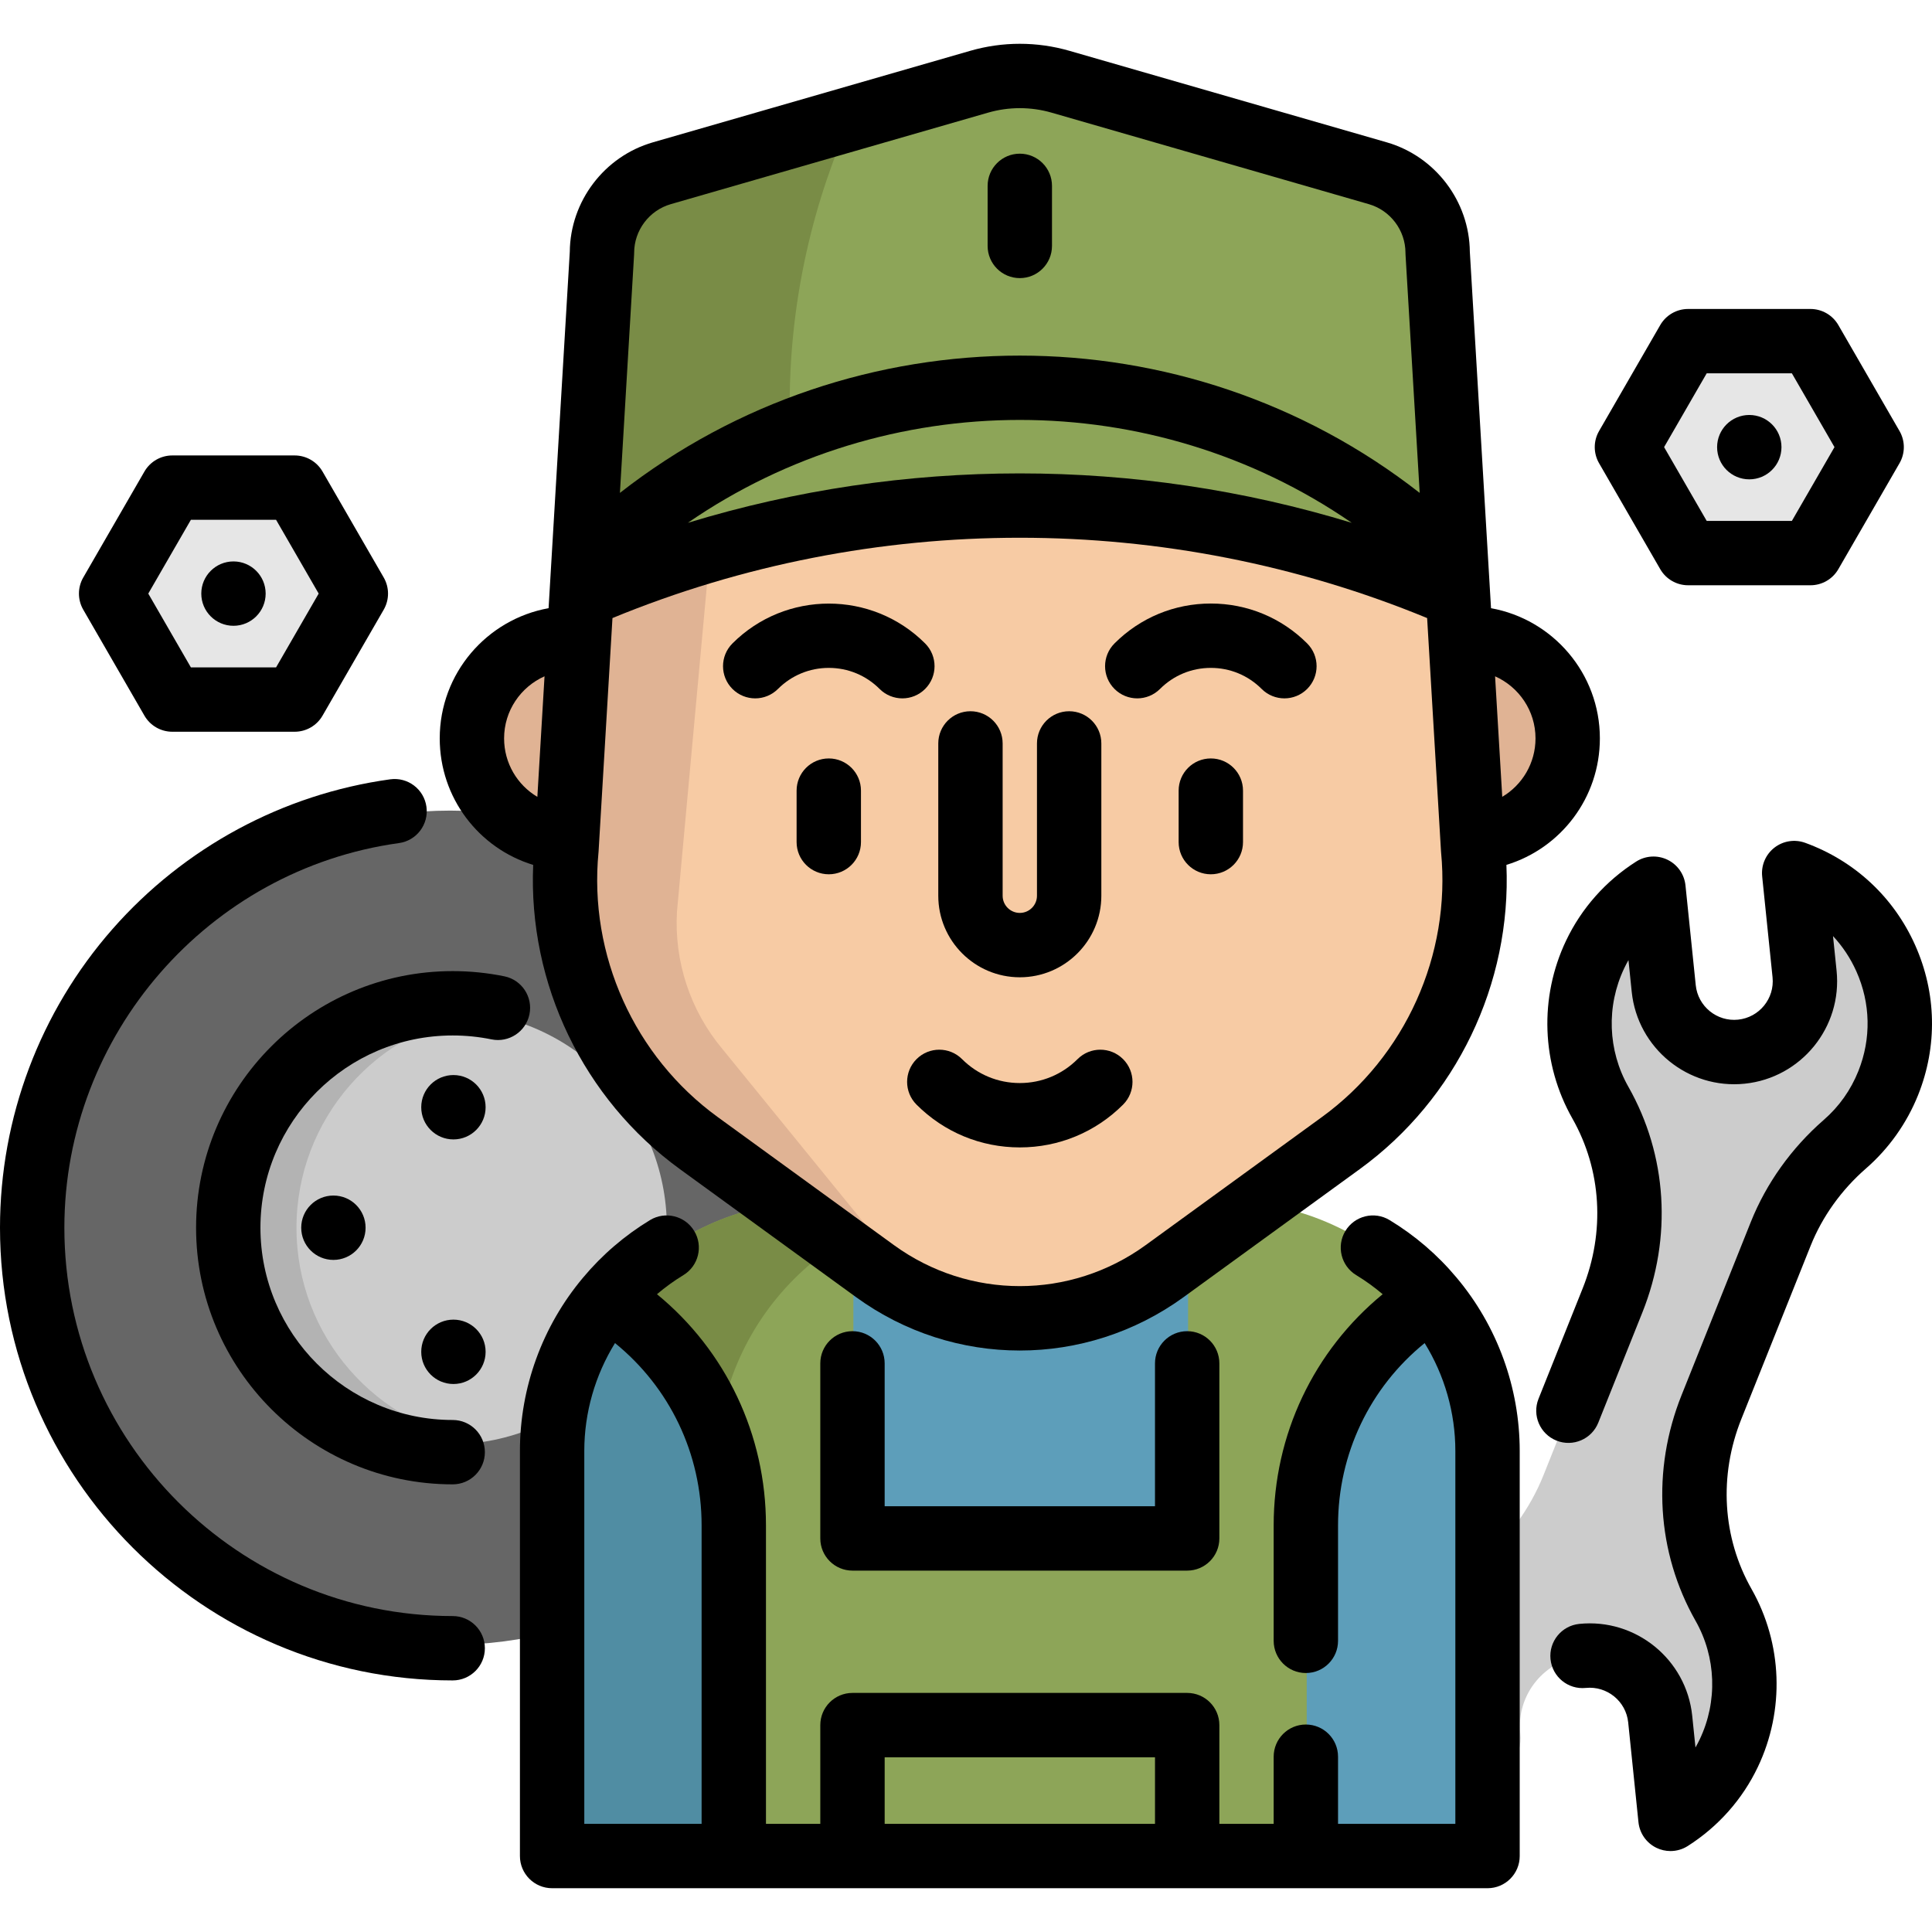 <?xml version="1.0" encoding="iso-8859-1"?>
<!-- Generator: Adobe Illustrator 19.0.0, SVG Export Plug-In . SVG Version: 6.00 Build 0)  -->
<svg version="1.1" id="Layer_1" xmlns="http://www.w3.org/2000/svg" xmlns:xlink="http://www.w3.org/1999/xlink" x="0px" y="0px"
	 viewBox="0 0 512 512" style="enable-background:new 0 0 512 512;" xml:space="preserve">
<circle style="fill:#666666;" cx="119.309" cy="325.36" r="110.542"/>
<circle style="fill:#CCCCCC;" cx="119.309" cy="325.36" r="57.414"/>
<path style="fill:#B3B3B3;" d="M78.57,325.36c0-28.875,21.319-52.765,49.076-56.804c-2.723-0.397-5.506-0.611-8.339-0.611
	c-31.709,0-57.414,25.705-57.414,57.414s25.705,57.414,57.414,57.414c2.833,0,5.615-0.214,8.339-0.61
	C99.889,378.125,78.57,354.236,78.57,325.36z"/>
<path style="fill:#CCCCCC;" d="M440.197,455.57l2.721,26.445c6.512-4.141,11.954-10.064,15.452-17.406
	c6.145-12.896,5.23-27.117-0.989-38.578c-8.89-16.379-10.574-35.706-3.655-53.01l18.576-46.45
	c3.639-9.099,9.599-17.006,16.964-23.468c4.854-4.26,8.805-9.693,11.368-16.101c8.871-22.182-2.307-47.405-24.928-55.635
	l2.753,26.751c1.061,10.306-6.434,19.52-16.74,20.581l0,0c-10.306,1.061-19.52-6.434-20.581-16.74l-2.721-26.445
	c-6.512,4.141-11.954,10.064-15.452,17.406c-6.145,12.896-5.23,27.117,0.989,38.578c8.89,16.379,10.574,35.706,3.655,53.01
	l-11.734,29.342l-6.842,17.108c-3.639,9.099-9.599,17.006-16.964,23.468c-4.854,4.26-8.805,9.693-11.368,16.101
	c-4.729,11.825-3.761,24.515,1.602,35.033c5.477,10.743,21.807,5.844,20.572-6.151l0,0c-1.061-10.306,6.434-19.52,16.74-20.581
	C419.616,438.83,436.11,437.531,440.197,455.57"/>
<g>
	<polygon style="fill:#E6E6E6;" points="480.027,90.409 496.24,118.491 480.027,146.573 447.6,146.573 431.387,118.491 
		447.6,90.409 	"/>
	<polygon style="fill:#E6E6E6;" points="78.322,129.227 94.535,157.309 78.322,185.39 45.895,185.39 29.683,157.309 45.895,129.227 
			"/>
</g>
<g>
	<path style="fill:#E0B394;" d="M150.624,222.186c-14.101-0.625-25.324-12.258-25.324-26.507c0-14.646,11.872-26.53,26.53-26.53
		c1.319,0,2.615,0.091,3.889,0.284L150.624,222.186z"/>
	<path style="fill:#E0B394;" d="M390.356,222.186c14.101-0.625,25.336-12.258,25.336-26.507c0-14.646-11.883-26.53-26.541-26.53
		c-1.319,0-2.627,0.102-3.889,0.284L390.356,222.186z"/>
</g>
<path style="fill:#8DA558;" d="M324.121,318.309H216.878c-38.84,0-70.328,31.486-70.328,70.328v103.231h247.897V388.637
	C394.448,349.795,362.961,318.309,324.121,318.309z"/>
<rect x="226.155" y="297.239" style="fill:#5D9EBA;" width="88.697" height="110.462"/>
<path style="fill:#798C46;" d="M260.209,318.309h-43.332c-38.84,0-70.328,31.486-70.328,70.328v103.231h43.332V388.637
	C189.882,349.795,221.369,318.309,260.209,318.309z"/>
<path style="fill:#F7CBA4;" d="M232.116,336.861l-46.679-33.914c-24.667-17.921-38.011-47.558-35.079-77.907l8.096-83.782
	c5.577-57.704,54.068-101.736,112.04-101.736l0,0c57.973,0,106.464,44.031,112.04,101.736l8.096,83.782
	c2.933,30.349-10.411,59.984-35.079,77.907l-46.679,33.914C285.99,353.488,255.001,353.488,232.116,336.861z"/>
<path style="fill:#E0B394;" d="M179.407,241.552c-0.785,13.27,3.537,26.325,12.088,36.502l48.787,59.95
	c2.547,3.036,5.436,5.583,8.563,7.619c-5.868-2.047-11.508-4.981-16.727-8.767l-46.68-33.91
	c-24.665-17.921-38.003-47.555-35.069-77.906l8.085-83.785c5.527-57.141,53.127-100.876,110.36-101.706
	c-35.251,0.853-75.169,34.08-77.25,69.468L179.407,241.552z"/>
<path style="fill:#8DA558;" d="M386.197,150.601c-47.794-47.783-117.797-59.836-176.78-36.138
	c-19.889,7.983-38.515,20.025-54.628,36.138l4.969-83.591c0-9.791,6.47-18.388,15.875-21.094l49.739-14.351l34.353-9.905
	c7.039-2.024,14.51-2.024,21.549,0l84.08,24.255c9.404,2.706,15.875,11.303,15.875,21.094L386.197,150.601z"/>
<path style="fill:#798C46;" d="M209.416,114.462c-19.889,7.983-38.515,20.025-54.628,36.138l4.969-83.591
	c0-9.791,6.47-18.388,15.875-21.094l49.739-14.351C216.842,50.691,208.052,79.347,209.416,114.462z"/>
<path style="fill:#8DA558;" d="M386.197,150.601l0.432,7.244l-0.273,0.011c-73.937-31.988-157.801-31.988-231.727,0l-0.273-0.011
	l0.432-7.244C218.684,86.704,322.289,86.704,386.197,150.601z"/>
<path style="fill:#5D9EBA;" d="M394.444,384.531v107.335h-48.147v-87.64c0-24.369,12.543-47.032,33.182-59.996l0.216-0.182
	C388.906,355,394.444,369.123,394.444,384.531z"/>
<path style="fill:#508DA3;" d="M194.694,404.227v87.64h-48.147V384.531c0-15.408,5.538-29.532,14.749-40.482l0.216,0.182
	C182.162,357.194,194.694,379.858,194.694,404.227z"/>
<path d="M285.564,280.678c-4.088,4.088-9.524,6.34-15.305,6.34c-5.781,0-11.217-2.252-15.305-6.34
	c-3.331-3.331-8.731-3.331-12.062,0c-3.331,3.331-3.331,8.73,0,12.061c7.31,7.311,17.029,11.336,27.366,11.336
	c10.338,0,20.057-4.026,27.367-11.336c3.331-3.331,3.331-8.731-0.001-12.061C294.296,277.347,288.896,277.348,285.564,280.678z"/>
<path d="M219.637,200.995c-4.71,0-8.529,3.819-8.529,8.529v13.641c0,4.71,3.819,8.529,8.529,8.529c4.71,0,8.529-3.819,8.529-8.529
	v-13.641C228.166,204.814,224.347,200.995,219.637,200.995z"/>
<path d="M320.883,159.941c-9.644,0-18.711,3.756-25.53,10.574c-3.331,3.331-3.331,8.731,0.001,12.061
	c3.33,3.332,8.73,3.331,12.061,0c3.597-3.598,8.38-5.579,13.468-5.579c5.088,0,9.87,1.981,13.467,5.579
	c1.666,1.666,3.848,2.498,6.031,2.498c2.182,0,4.366-0.832,6.03-2.498c3.332-3.331,3.332-8.73,0.001-12.061
	C339.592,163.697,330.526,159.941,320.883,159.941z"/>
<path d="M245.167,170.516c-14.076-14.078-36.982-14.077-51.059,0c-3.331,3.331-3.331,8.731,0,12.061
	c3.331,3.331,8.731,3.331,12.061,0c3.598-3.598,8.381-5.579,13.468-5.579c5.088,0,9.872,1.981,13.468,5.579
	c1.665,1.665,3.848,2.498,6.03,2.498c2.182,0,4.365-0.832,6.03-2.498C248.498,179.246,248.498,173.846,245.167,170.516z"/>
<path d="M320.881,200.995c-4.711,0-8.529,3.819-8.529,8.529v13.641c0,4.71,3.817,8.529,8.529,8.529c4.711,0,8.529-3.819,8.529-8.529
	v-13.641C329.41,204.814,325.591,200.995,320.881,200.995z"/>
<path d="M270.259,258.99c11.914,0,21.606-9.692,21.606-21.606v-40.369c0-4.71-3.817-8.529-8.529-8.529s-8.529,3.819-8.529,8.529
	v40.369c0,2.509-2.04,4.549-4.549,4.549c-2.509,0-4.549-2.04-4.549-4.549v-40.369c0-4.71-3.817-8.529-8.529-8.529
	c-4.71,0-8.529,3.819-8.529,8.529v40.369C248.653,249.297,258.345,258.99,270.259,258.99z"/>
<path d="M270.259,73.703c4.711,0,8.529-3.819,8.529-8.529v-15.92c0-4.71-3.817-8.529-8.529-8.529c-4.711,0-8.529,3.819-8.529,8.529
	v15.92C261.731,69.885,265.548,73.703,270.259,73.703z"/>
<path d="M225.917,352.778c-4.71,0-8.529,3.819-8.529,8.529v46.395c0,4.71,3.819,8.529,8.529,8.529h88.697
	c4.711,0,8.529-3.819,8.529-8.529v-46.395c0-4.71-3.817-8.529-8.529-8.529s-8.529,3.819-8.529,8.529v37.867h-71.64v-37.867
	C234.446,356.596,230.627,352.778,225.917,352.778z"/>
<path d="M368.262,323.339c-4.028-2.443-9.272-1.159-11.715,2.869s-1.16,9.272,2.868,11.715c2.477,1.502,4.812,3.193,7.005,5.055
	c-18.248,14.981-28.883,37.22-28.883,61.25v30.612c0,4.71,3.817,8.529,8.529,8.529s8.529-3.819,8.529-8.529v-30.612
	c0-18.982,8.462-36.534,22.952-48.298c5.28,8.544,8.137,18.456,8.137,28.603v98.806h-31.09v-17.795c0-4.71-3.817-8.529-8.529-8.529
	s-8.529,3.819-8.529,8.529v17.795h-14.393v-26.17c0-4.71-3.817-8.529-8.529-8.529h-88.697c-4.71,0-8.529,3.819-8.529,8.529v26.17
	h-14.4v-79.111c0-24.037-10.636-46.277-28.883-61.252c2.189-1.859,4.525-3.551,6.999-5.056c4.025-2.446,5.306-7.692,2.859-11.717
	s-7.693-5.307-11.717-2.859c-6.727,4.088-12.692,9.214-17.711,15.217c-10.802,12.842-16.75,29.168-16.75,45.971v107.335
	c0,4.71,3.819,8.529,8.529,8.529h79.603h88.697h79.597c4.711,0,8.529-3.819,8.529-8.529V384.533c0-16.802-5.948-33.13-16.734-45.953
	C380.966,332.551,374.996,327.424,368.262,323.339z M154.843,384.531c0-10.142,2.855-20.05,8.14-28.603
	c14.489,11.759,22.95,29.311,22.95,48.298v79.111h-31.089V384.531z M234.446,483.338v-17.642h71.64v17.642H234.446z"/>
<path d="M507.521,250.442c-5.683-12.701-16.028-22.321-29.129-27.088c-2.76-1.005-5.844-0.517-8.16,1.288s-3.54,4.677-3.241,7.6
	l2.753,26.751c0.578,5.612-3.517,10.647-9.129,11.225c-5.604,0.586-10.646-3.517-11.224-9.129l-2.722-26.445
	c-0.304-2.941-2.107-5.515-4.767-6.802c-2.662-1.288-5.798-1.108-8.294,0.48c-8.073,5.134-14.494,12.373-18.573,20.935
	c-7.173,15.055-6.552,32.684,1.663,47.16c7.728,13.618,8.718,30.035,2.717,45.042l-11.689,29.229
	c-1.749,4.373,0.379,9.337,4.752,11.086c4.375,1.749,9.337-0.378,11.086-4.752l11.689-29.229c7.937-19.849,6.582-41.642-3.72-59.794
	c-5.467-9.635-5.878-21.375-1.1-31.404c0.35-0.733,0.725-1.452,1.126-2.155l0.864,8.4c1.541,14.967,14.978,25.892,29.939,24.35
	c14.967-1.54,25.892-14.97,24.351-29.938l-0.945-9.176c2.532,2.708,4.621,5.847,6.184,9.337c3.781,8.449,3.971,17.835,0.534,26.428
	c-2.017,5.047-5.104,9.402-9.172,12.943c-8.542,7.437-15.225,16.789-19.326,27.041l-18.365,45.921
	c-7.936,19.847-6.582,41.641,3.72,59.794c5.467,9.635,5.878,21.375,1.1,31.406c-0.35,0.733-0.725,1.452-1.126,2.155l-0.864-8.399
	c-1.541-14.968-14.975-25.888-29.939-24.351c-4.685,0.482-8.093,4.671-7.611,9.356c0.482,4.685,4.658,8.095,9.358,7.611
	c5.611-0.567,10.648,3.518,11.225,9.13l2.722,26.445c0.304,2.941,2.107,5.515,4.768,6.802c1.177,0.57,2.447,0.853,3.716,0.853
	c1.595,0,3.187-0.448,4.577-1.333c8.073-5.134,14.494-12.373,18.573-20.934c7.174-15.054,6.552-32.684-1.661-47.16
	c-7.729-13.62-8.718-30.036-2.718-45.042l18.365-45.921c3.1-7.751,8.178-14.844,14.688-20.512
	c6.043-5.262,10.82-11.996,13.811-19.475C513.489,277.252,513.203,263.142,507.521,250.442z"/>
<path d="M119.969,428.272c-56.746,0-102.911-46.166-102.911-102.911c0-51.123,38.122-94.946,88.674-101.936
	c4.666-0.645,7.925-4.951,7.28-9.617c-0.645-4.666-4.943-7.933-9.617-7.28c-28.432,3.932-54.573,18.033-73.604,39.706
	C10.58,268.113,0,296.214,0,325.36c0,66.151,53.818,119.969,119.969,119.969c4.71,0,8.529-3.819,8.529-8.529
	S124.679,428.272,119.969,428.272z"/>
<path d="M140.311,268.801c0.945-4.615-2.031-9.121-6.645-10.066c-4.479-0.917-9.088-1.382-13.697-1.382
	c-37.5,0-68.007,30.507-68.007,68.007s30.507,68.007,68.007,68.007c4.71,0,8.529-3.819,8.529-8.529s-3.819-8.529-8.529-8.529
	c-28.094,0-50.95-22.855-50.95-50.95c0-28.094,22.855-50.95,50.95-50.95c3.464,0,6.921,0.348,10.278,1.035
	C134.862,276.391,139.367,273.414,140.311,268.801z"/>
<path d="M439.981,150.837c1.524,2.638,4.338,4.264,7.386,4.264h32.427c3.048,0,5.862-1.626,7.386-4.264l16.213-28.082
	c1.524-2.638,1.524-5.89,0-8.529L487.18,86.145c-1.524-2.638-4.338-4.264-7.386-4.264h-32.427c-3.048,0-5.862,1.626-7.386,4.264
	l-16.213,28.082c-1.524,2.638-1.524,5.89,0,8.529L439.981,150.837z M452.291,98.938h22.578l11.29,19.553l-11.29,19.553h-22.578
	l-11.29-19.553L452.291,98.938z"/>
<path d="M38.276,189.655c1.524,2.638,4.338,4.264,7.386,4.264h32.427c3.048,0,5.862-1.626,7.386-4.264l16.213-28.082
	c1.524-2.638,1.524-5.89,0-8.529l-16.213-28.082c-1.524-2.638-4.338-4.264-7.386-4.264H45.662c-3.048,0-5.862,1.626-7.386,4.264
	l-16.213,28.082c-1.524,2.638-1.524,5.89,0,8.529L38.276,189.655z M50.586,137.755h22.578l11.29,19.553l-11.29,19.553H50.586
	l-11.29-19.553L50.586,137.755z"/>
<path d="M141.299,229.207c-1.35,31.477,13.253,62.012,38.891,80.633l46.68,33.921c12.975,9.429,28.177,14.143,43.387,14.142
	c15.205,0,30.417-4.715,43.397-14.142l46.68-33.921c25.635-18.625,40.232-49.162,38.881-80.637
	c14.412-4.394,24.767-17.774,24.767-33.529c0-17.207-12.469-31.548-28.845-34.494l-5.616-94.452
	c-0.122-13.391-9.147-25.297-22.033-29.013l-84.085-24.25c-8.597-2.48-17.683-2.48-26.278,0l-84.091,24.25
	C160.147,41.43,151.121,53.335,151,66.727l-5.62,94.45c-16.377,2.942-28.846,17.286-28.846,34.496
	C116.533,211.439,126.887,224.818,141.299,229.207z M350.308,296.04l-46.679,33.92c-19.963,14.499-46.78,14.5-66.732,0.001
	l-46.682-33.922c-22.125-16.069-34.235-42.961-31.603-70.184c0.01-0.105,0.018-0.209,0.024-0.314l3.674-61.748
	c68.885-28.381,147.001-28.381,215.895,0l3.672,61.749c0.006,0.105,0.015,0.209,0.024,0.314
	C384.533,253.075,372.428,279.969,350.308,296.04z M182.289,138.552c52.751-36.356,123.18-36.354,175.937,0
	C301.017,121.09,239.492,121.092,182.289,138.552z M406.926,195.673c0,6.583-3.521,12.355-8.815,15.494l-1.899-31.936
	C402.514,182.036,406.926,188.345,406.926,195.673z M168.055,67.002c0-5.946,3.99-11.251,9.704-12.897l84.091-24.251
	c2.752-0.794,5.582-1.191,8.413-1.191s5.662,0.397,8.413,1.191l84.085,24.251c5.713,1.648,9.703,6.951,9.703,12.897
	c0,0.168,0.006,0.338,0.016,0.506l3.754,63.118C314.2,82.11,226.309,82.108,164.284,130.625l3.755-63.117
	C168.049,67.34,168.055,67.171,168.055,67.002z M144.306,179.227l-1.9,31.947c-5.295-3.136-8.815-8.911-8.815-15.499
	C133.59,188.342,138.003,182.031,144.306,179.227z"/>
<circle cx="463.579" cy="118.502" r="8.529"/>
<circle cx="61.872" cy="157.313" r="8.529"/>
<circle cx="120.162" cy="293.429" r="8.529"/>
<circle cx="88.356" cy="325.36" r="8.529"/>
<circle cx="120.162" cy="358.246" r="8.529"/>
<g>
</g>
<g>
</g>
<g>
</g>
<g>
</g>
<g>
</g>
<g>
</g>
<g>
</g>
<g>
</g>
<g>
</g>
<g>
</g>
<g>
</g>
<g>
</g>
<g>
</g>
<g>
</g>
<g>
</g>
</svg>
